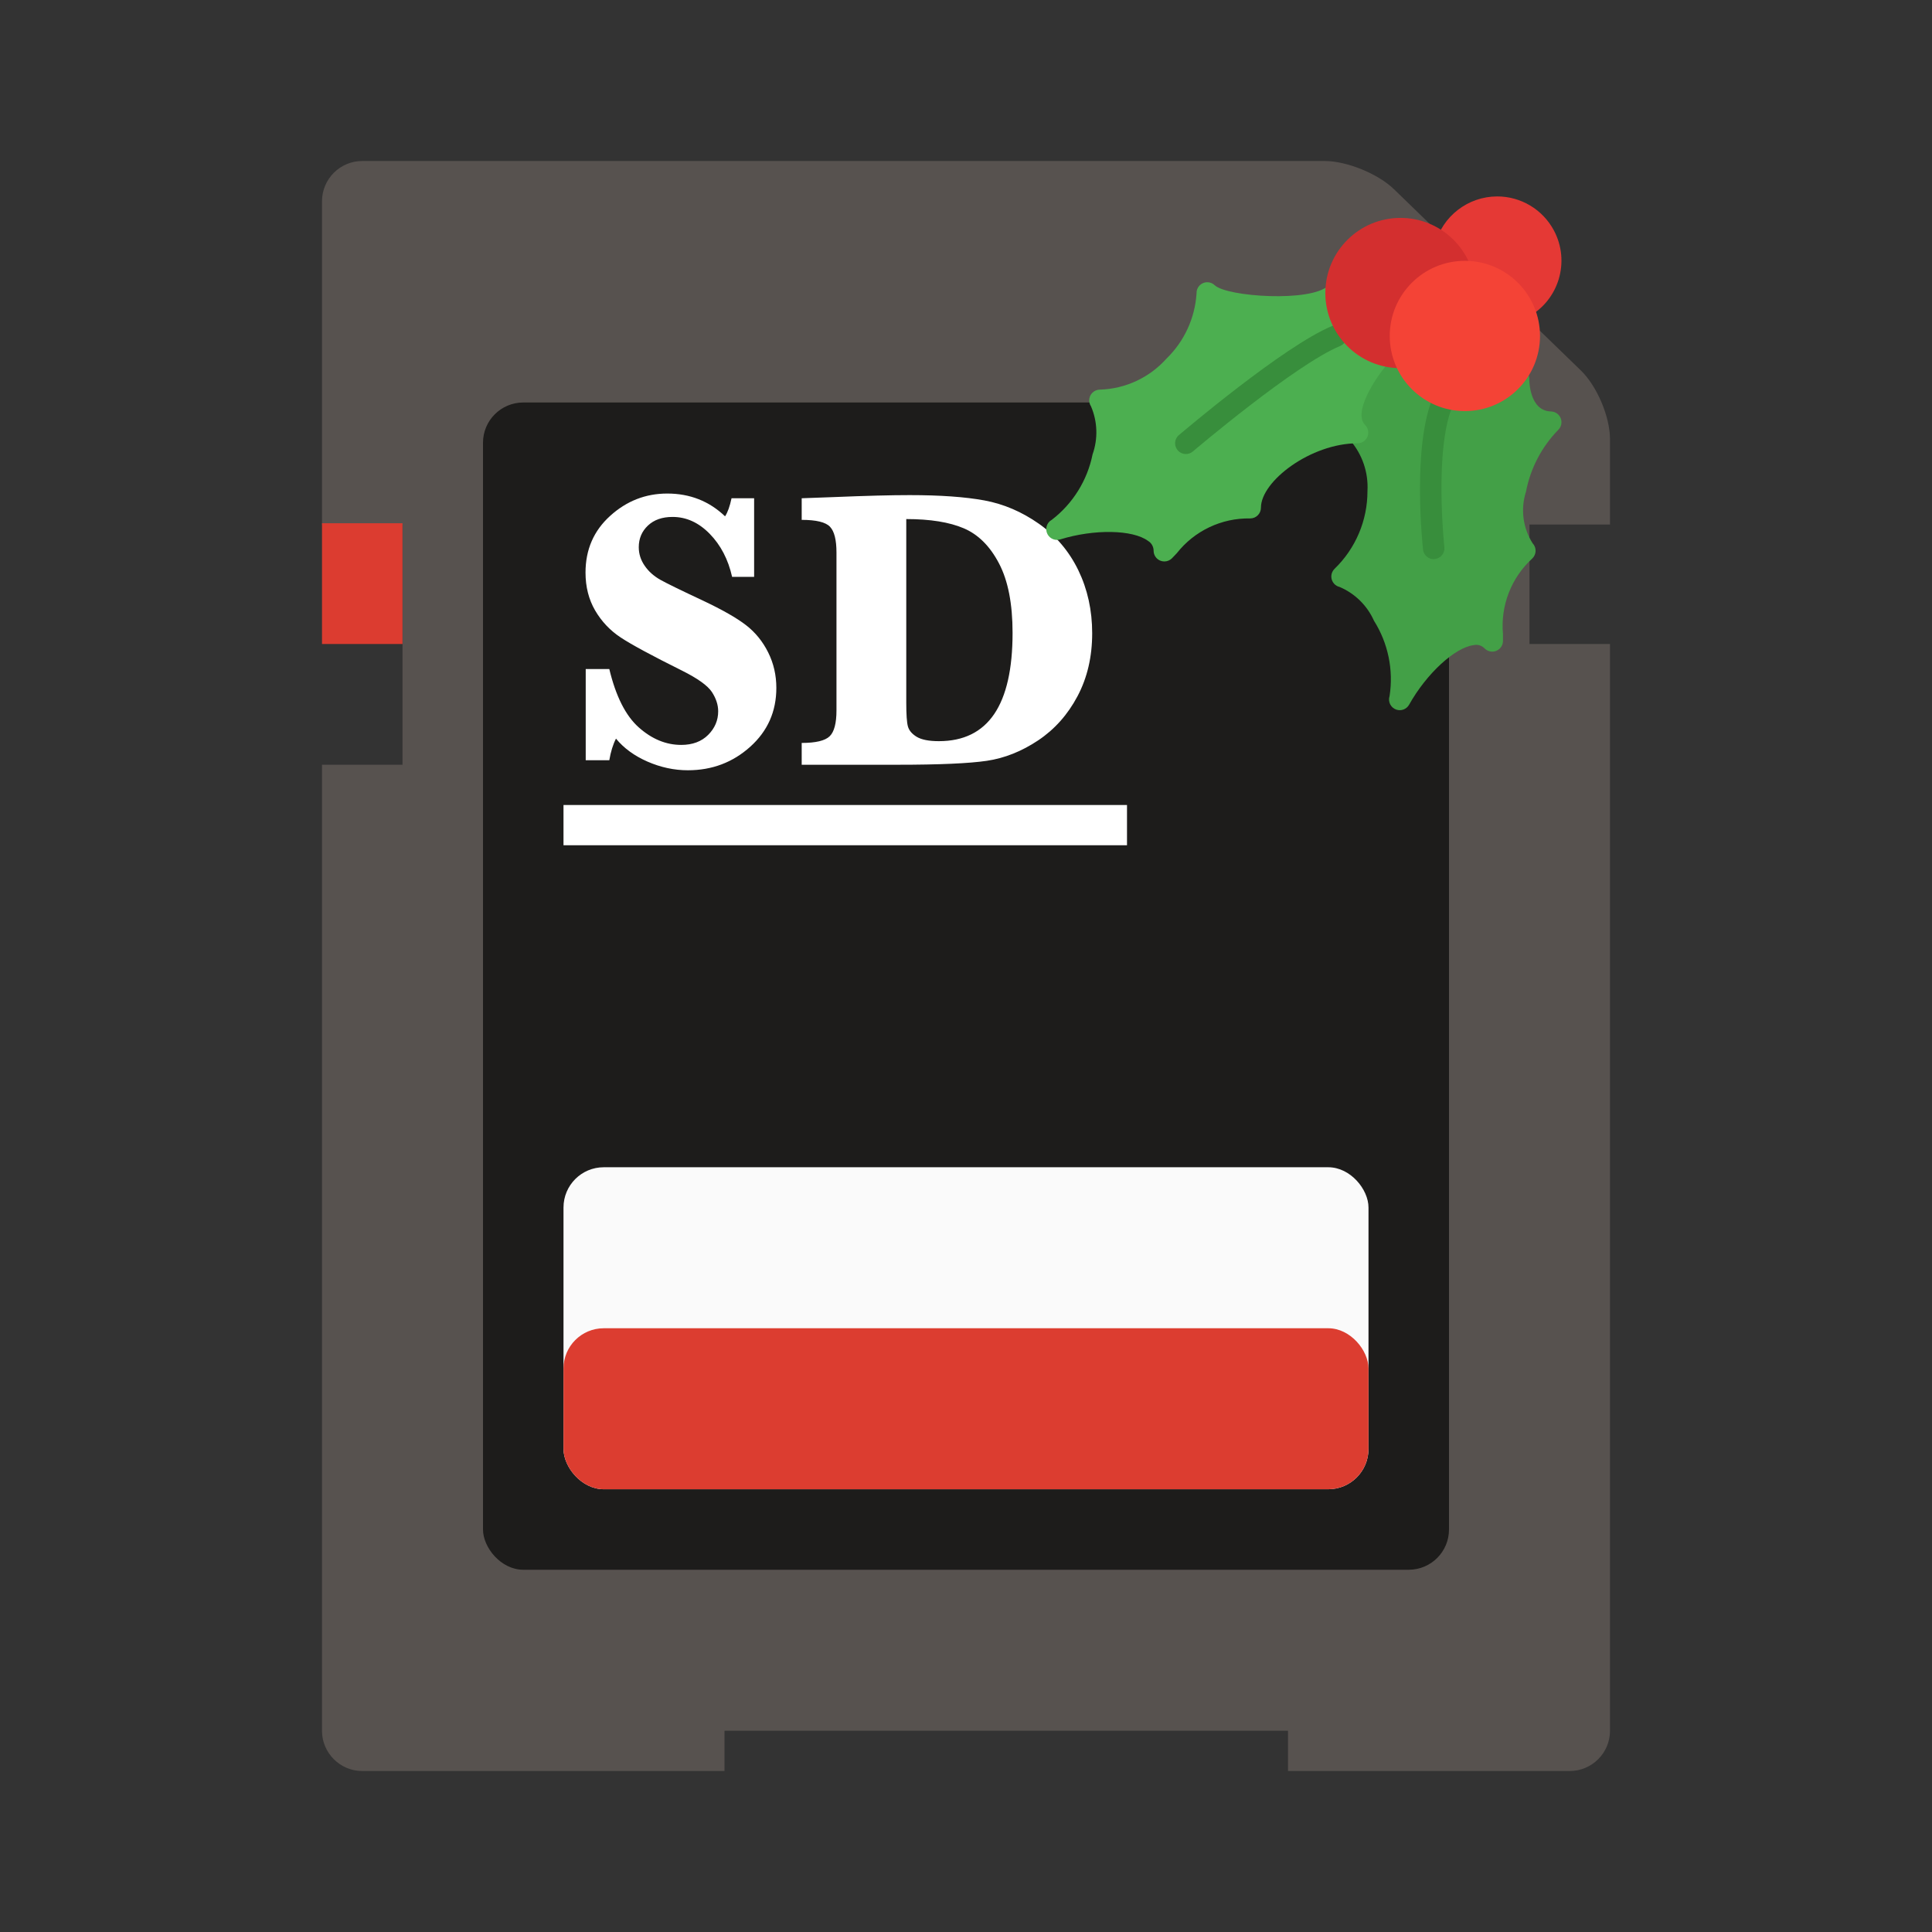 <?xml version="1.0" encoding="UTF-8" standalone="no"?>
<svg
   xmlns:dc="http://purl.org/dc/elements/1.1/"
   xmlns:cc="http://creativecommons.org/ns#"
   xmlns:rdf="http://www.w3.org/1999/02/22-rdf-syntax-ns#"
   xmlns:svg="http://www.w3.org/2000/svg"
   xmlns="http://www.w3.org/2000/svg"
   xmlns:sodipodi="http://sodipodi.sourceforge.net/DTD/sodipodi-0.dtd"
   xmlns:inkscape="http://www.inkscape.org/namespaces/inkscape"
   width="48px"
   height="48px"
   viewBox="0 0 48 48"
   version="1.1"
   id="svg18"
   sodipodi:docname="media-flash.svg"
   inkscape:version="0.92.3 (2405546, 2018-03-11)">
  <rect x="0" y="0" width="48" height="48" fill="#333333" stroke="none"/>
  <sodipodi:namedview
     pagecolor="#ffffff"
     bordercolor="#666666"
     borderopacity="1"
     objecttolerance="10"
     gridtolerance="10"
     guidetolerance="10"
     inkscape:pageopacity="0"
     inkscape:pageshadow="2"
     inkscape:window-width="711"
     inkscape:window-height="480"
     id="namedview20"
     showgrid="false"
     inkscape:zoom="9.8333333"
     inkscape:cx="38.784393"
     inkscape:cy="34.493903"
     inkscape:window-x="0"
     inkscape:window-y="0"
     inkscape:window-maximized="0"
     inkscape:current-layer="svg18" />
  <!-- Generator: Sketch 39.1 (31720) - http://www.bohemiancoding.com/sketch -->
  <title
     id="title2">media-flash-48px</title>
  <desc
     id="desc4">Created with Sketch.</desc>
  <defs
     id="defs6" />
  <g
     id="Page-1"
     stroke="none"
     stroke-width="1"
     fill="none"
     fill-rule="evenodd">
    <g
       id="media-flash-48px">
      <path
         d="M8,19 L10,19 L10,13.032 L8,13.032 L8,5.001 C8,4.448 8.45,4 9,4 L32.911,4 C33.463,4 34.238,4.318 34.633,4.701 L39.278,9.206 C39.677,9.593 40,10.354 40,10.912 L40,13.032 L38,13.032 L38,16 L40,16 L40,43.003 C40,43.554 39.547,44 39.003,44 L32,44 L32,43 L18,43 L18,44 L8.995,44 C8.446,44 8,43.545 8,43.005 L8,19 Z"
         id="Rectangle-14"
         fill="#57524F" />
      <rect
         id="Rectangle-15"
         fill="#1D1C1B"
         x="12"
         y="10"
         width="24"
         height="29"
         rx="1" />
      <rect
         id="Rectangle-16"
         fill="#DC3C30"
         x="8"
         y="13"
         width="2"
         height="3" />
      <rect
         id="Rectangle-17"
         fill="#FAFAFA"
         x="14"
         y="29"
         width="20"
         height="8"
         rx="1" />
      <rect
         id="rect12"
         fill="#DC3D30"
         x="14"
         y="33"
         width="20"
         height="4"
         rx="1" />
      <path
         d="M14.552,18.888 L14.552,16.622 L15.138,16.622 C15.3,17.299 15.545,17.783 15.87,18.072 C16.196,18.362 16.547,18.507 16.925,18.507 C17.205,18.507 17.428,18.424 17.594,18.258 C17.76,18.092 17.843,17.896 17.843,17.672 C17.843,17.512 17.791,17.353 17.687,17.193 C17.582,17.034 17.335,16.856 16.944,16.661 C16.192,16.287 15.685,16.013 15.421,15.838 C15.157,15.664 14.946,15.44 14.786,15.167 C14.627,14.894 14.547,14.579 14.547,14.225 C14.547,13.655 14.751,13.185 15.16,12.816 C15.568,12.446 16.041,12.262 16.578,12.262 C17.141,12.262 17.62,12.451 18.014,12.828 C18.079,12.73 18.132,12.581 18.175,12.379 L18.736,12.379 L18.736,14.332 L18.189,14.332 C18.092,13.899 17.906,13.543 17.633,13.263 C17.359,12.983 17.052,12.843 16.71,12.843 C16.453,12.843 16.249,12.914 16.097,13.058 C15.946,13.201 15.87,13.38 15.87,13.595 C15.87,13.761 15.919,13.915 16.017,14.056 C16.114,14.198 16.246,14.315 16.412,14.408 C16.578,14.5 16.93,14.672 17.467,14.923 C17.949,15.151 18.305,15.354 18.536,15.533 C18.767,15.712 18.95,15.938 19.085,16.209 C19.221,16.481 19.288,16.775 19.288,17.091 C19.288,17.677 19.072,18.164 18.639,18.553 C18.206,18.942 17.69,19.137 17.091,19.137 C16.749,19.137 16.415,19.065 16.087,18.922 C15.76,18.779 15.499,18.588 15.304,18.351 C15.229,18.497 15.174,18.676 15.138,18.888 L14.552,18.888 Z M19.918,19 L19.918,18.458 C20.266,18.458 20.497,18.403 20.611,18.294 C20.725,18.185 20.782,17.97 20.782,17.647 L20.782,13.727 C20.782,13.414 20.729,13.201 20.621,13.087 C20.514,12.973 20.279,12.916 19.918,12.916 L19.918,12.379 L20.714,12.35 C21.515,12.317 22.143,12.301 22.599,12.301 C23.36,12.301 23.98,12.345 24.457,12.433 C24.933,12.521 25.384,12.713 25.809,13.011 C26.234,13.309 26.561,13.695 26.791,14.168 C27.02,14.642 27.135,15.164 27.135,15.733 C27.135,16.316 27.014,16.837 26.771,17.296 C26.528,17.755 26.202,18.121 25.792,18.395 C25.382,18.668 24.957,18.837 24.518,18.902 C24.078,18.967 23.339,19 22.301,19 L19.918,19 Z M22.516,12.896 L22.516,17.457 C22.516,17.75 22.529,17.947 22.557,18.048 C22.585,18.149 22.658,18.235 22.777,18.307 C22.896,18.378 23.079,18.414 23.326,18.414 C23.938,18.414 24.396,18.189 24.701,17.74 C25.005,17.291 25.157,16.619 25.157,15.724 C25.157,15.001 25.045,14.426 24.82,13.998 C24.596,13.569 24.304,13.279 23.946,13.126 C23.588,12.973 23.111,12.896 22.516,12.896 L22.516,12.896 Z"
         id="SD"
         fill="#FFFFFF" />
      <rect
         id="Rectangle-18"
         fill="#FFFFFF"
         x="14"
         y="20"
         width="14"
         height="1" />
    </g>
  </g>
  <g
     id="g1018"
     transform="matrix(0.025,0,0,0.025,25.994,4.862)"
     style="stroke-width:40.409">
    <path
       id="path942"
       d="m 508.709,232.816 c 4.267,-4.062 4.433,-10.814 0.371,-15.08 -1.953,-2.052 -4.643,-3.242 -7.475,-3.309 -21.589,-0.512 -21.589,-30.955 -21.589,-32.213 0.046,-3.935 -2.077,-7.576 -5.525,-9.472 L 371.387,115.995 c -3.813,-2.11 -8.526,-1.687 -11.904,1.067 l -82.645,67.392 c -4.11,3.364 -5.12,9.239 -2.368,13.781 l 25.771,42.667 c 0.482,0.783 1.063,1.5 1.728,2.133 12.109,13.958 18.294,32.09 17.237,50.539 0.05,29.076 -11.725,56.922 -32.619,77.141 -4.266,4.062 -4.432,10.814 -0.37,15.08 1.433,1.505 3.274,2.559 5.298,3.032 15.201,6.461 27.395,18.434 34.133,33.515 14.051,22.273 19.567,48.878 15.531,74.901 -1.866,5.588 1.151,11.63 6.738,13.496 4.881,1.63 10.231,-0.457 12.718,-4.963 17.237,-30.805 45.419,-56.811 64.192,-59.157 3.866,-0.868 7.906,0.336 10.667,3.179 4.062,4.267 10.814,4.433 15.08,0.371 2.052,-1.953 3.242,-4.643 3.309,-7.475 0,-2.133 0,-4.416 0,-6.997 -2.583,-28.224 8.183,-56.032 29.099,-75.157 4.271,-4.057 4.444,-10.809 0.387,-15.08 -0.001,-10e-4 -0.002,-0.002 -0.003,-0.003 -9.698,-15.237 -12.136,-33.99 -6.656,-51.2 4.419,-23.172 15.546,-44.536 31.999,-61.441 z"
       style="fill:#43a047;stroke-width:40.409"
       inkscape:connector-curvature="0" />
    <path
       id="path944"
       d="m 337.637,152.646 c -3.649,-3.038 -8.866,-3.299 -12.8,-0.64 L 293.84,105.478 c 0.491,-0.448 1.259,-0.747 1.728,-1.195 4.237,-4.092 4.355,-10.845 0.262,-15.083 -4.093,-4.238 -10.845,-4.355 -15.083,-0.262 -0.089,0.086 -0.176,0.173 -0.262,0.262 -16.939,16.939 -100.907,11.328 -113.067,-0.213 -4.234,-4.096 -10.987,-3.984 -15.083,0.249 -2.057,2.126 -3.138,5.01 -2.986,7.964 -1.579,24.527 -12.225,47.591 -29.867,64.704 -16.885,18.909 -40.794,30.054 -66.133,30.827 -5.891,0.003 -10.664,4.781 -10.662,10.672 0.001,2.075 0.607,4.105 1.744,5.84 6.543,15.171 7.115,32.255 1.6,47.829 -5.193,25.812 -19.544,48.876 -40.405,64.939 -5.191,2.785 -7.142,9.251 -4.357,14.442 2.417,4.505 7.689,6.661 12.57,5.142 33.749,-10.432 72.064,-9.792 87.296,1.451 3.409,2.043 5.51,5.711 5.547,9.685 -0.034,4.348 2.574,8.281 6.592,9.941 1.291,0.538 2.676,0.813 4.075,0.811 2.831,0.005 5.548,-1.115 7.552,-3.115 1.451,-1.451 3.072,-3.179 4.843,-5.077 17.553,-22.314 44.553,-35.107 72.939,-34.56 5.891,0 10.667,-4.776 10.667,-10.667 0,-26.432 49.643,-64 96,-64 5.891,0.011 10.675,-4.757 10.686,-10.648 0.005,-2.84 -1.123,-5.565 -3.134,-7.571 -12.117,-12.117 9.493,-45.781 21.867,-60.16 3.838,-4.465 3.332,-11.198 -1.132,-15.039 z"
       style="fill:#4caf50;stroke-width:40.409"
       inkscape:connector-curvature="0" />
    <g
       id="g950"
       style="stroke-width:40.409">
      <path
         id="path946"
         d="m 138.682,256.731 c -5.891,-0.011 -10.657,-4.796 -10.646,-10.687 0.006,-3.111 1.37,-6.064 3.734,-8.086 4.267,-3.605 104.064,-88.427 152.171,-108.416 5.467,-2.25 11.723,0.357 13.973,5.824 2.25,5.467 -0.357,11.723 -5.824,13.973 v 0 c -45.013,18.688 -145.472,104.064 -146.496,104.917 -1.938,1.617 -4.388,2.494 -6.912,2.475 z"
         style="fill:#388e3c;stroke-width:40.409"
         inkscape:connector-curvature="0" />
      <path
         id="path948"
         d="m 385.104,361.2 c -5.462,0.033 -10.066,-4.065 -10.667,-9.493 -0.448,-4.267 -11.115,-103.893 10.411,-152.619 1.99,-5.545 8.098,-8.426 13.643,-6.436 5.545,1.99 8.426,8.098 6.436,13.643 -0.163,0.455 -0.357,0.898 -0.58,1.326 -19.2,43.477 -8.811,140.672 -8.704,141.653 0.648,5.855 -3.573,11.127 -9.428,11.776 0,0 -10e-4,0 -10e-4,0 z"
         style="fill:#388e3c;stroke-width:40.409"
         inkscape:connector-curvature="0" />
    </g>
    <path
       id="path952"
       d="m 448.016,0.731 c -28.977,0.092 -54.276,19.642 -61.675,47.659 -1.091,4.114 0.368,8.482 3.712,11.115 l 76.651,60.288 c 1.885,1.483 4.215,2.287 6.613,2.283 1.774,-0.005 3.52,-0.452 5.077,-1.301 C 509.44,104.076 521.07,65.371 504.371,34.325 493.219,13.59 471.559,0.678 448.016,0.731 Z"
       style="fill:#e53935;stroke-width:40.409"
       inkscape:connector-curvature="0" />
    <circle
       id="circle954"
       r="74.667"
       cy="96.731"
       cx="352.016"
       style="fill:#d32f2f;stroke-width:40.409" />
    <circle
       id="circle956"
       r="74.667"
       cy="139.398"
       cx="416.016"
       style="fill:#f44336;stroke-width:40.409" />
    <g
       id="g958"
       style="stroke-width:40.409" />
    <g
       id="g960"
       style="stroke-width:40.409" />
    <g
       id="g962"
       style="stroke-width:40.409" />
    <g
       id="g964"
       style="stroke-width:40.409" />
    <g
       id="g966"
       style="stroke-width:40.409" />
    <g
       id="g968"
       style="stroke-width:40.409" />
    <g
       id="g970"
       style="stroke-width:40.409" />
    <g
       id="g972"
       style="stroke-width:40.409" />
    <g
       id="g974"
       style="stroke-width:40.409" />
    <g
       id="g976"
       style="stroke-width:40.409" />
    <g
       id="g978"
       style="stroke-width:40.409" />
    <g
       id="g980"
       style="stroke-width:40.409" />
    <g
       id="g982"
       style="stroke-width:40.409" />
    <g
       id="g984"
       style="stroke-width:40.409" />
    <g
       id="g986"
       style="stroke-width:40.409" />
  </g>
</svg>
